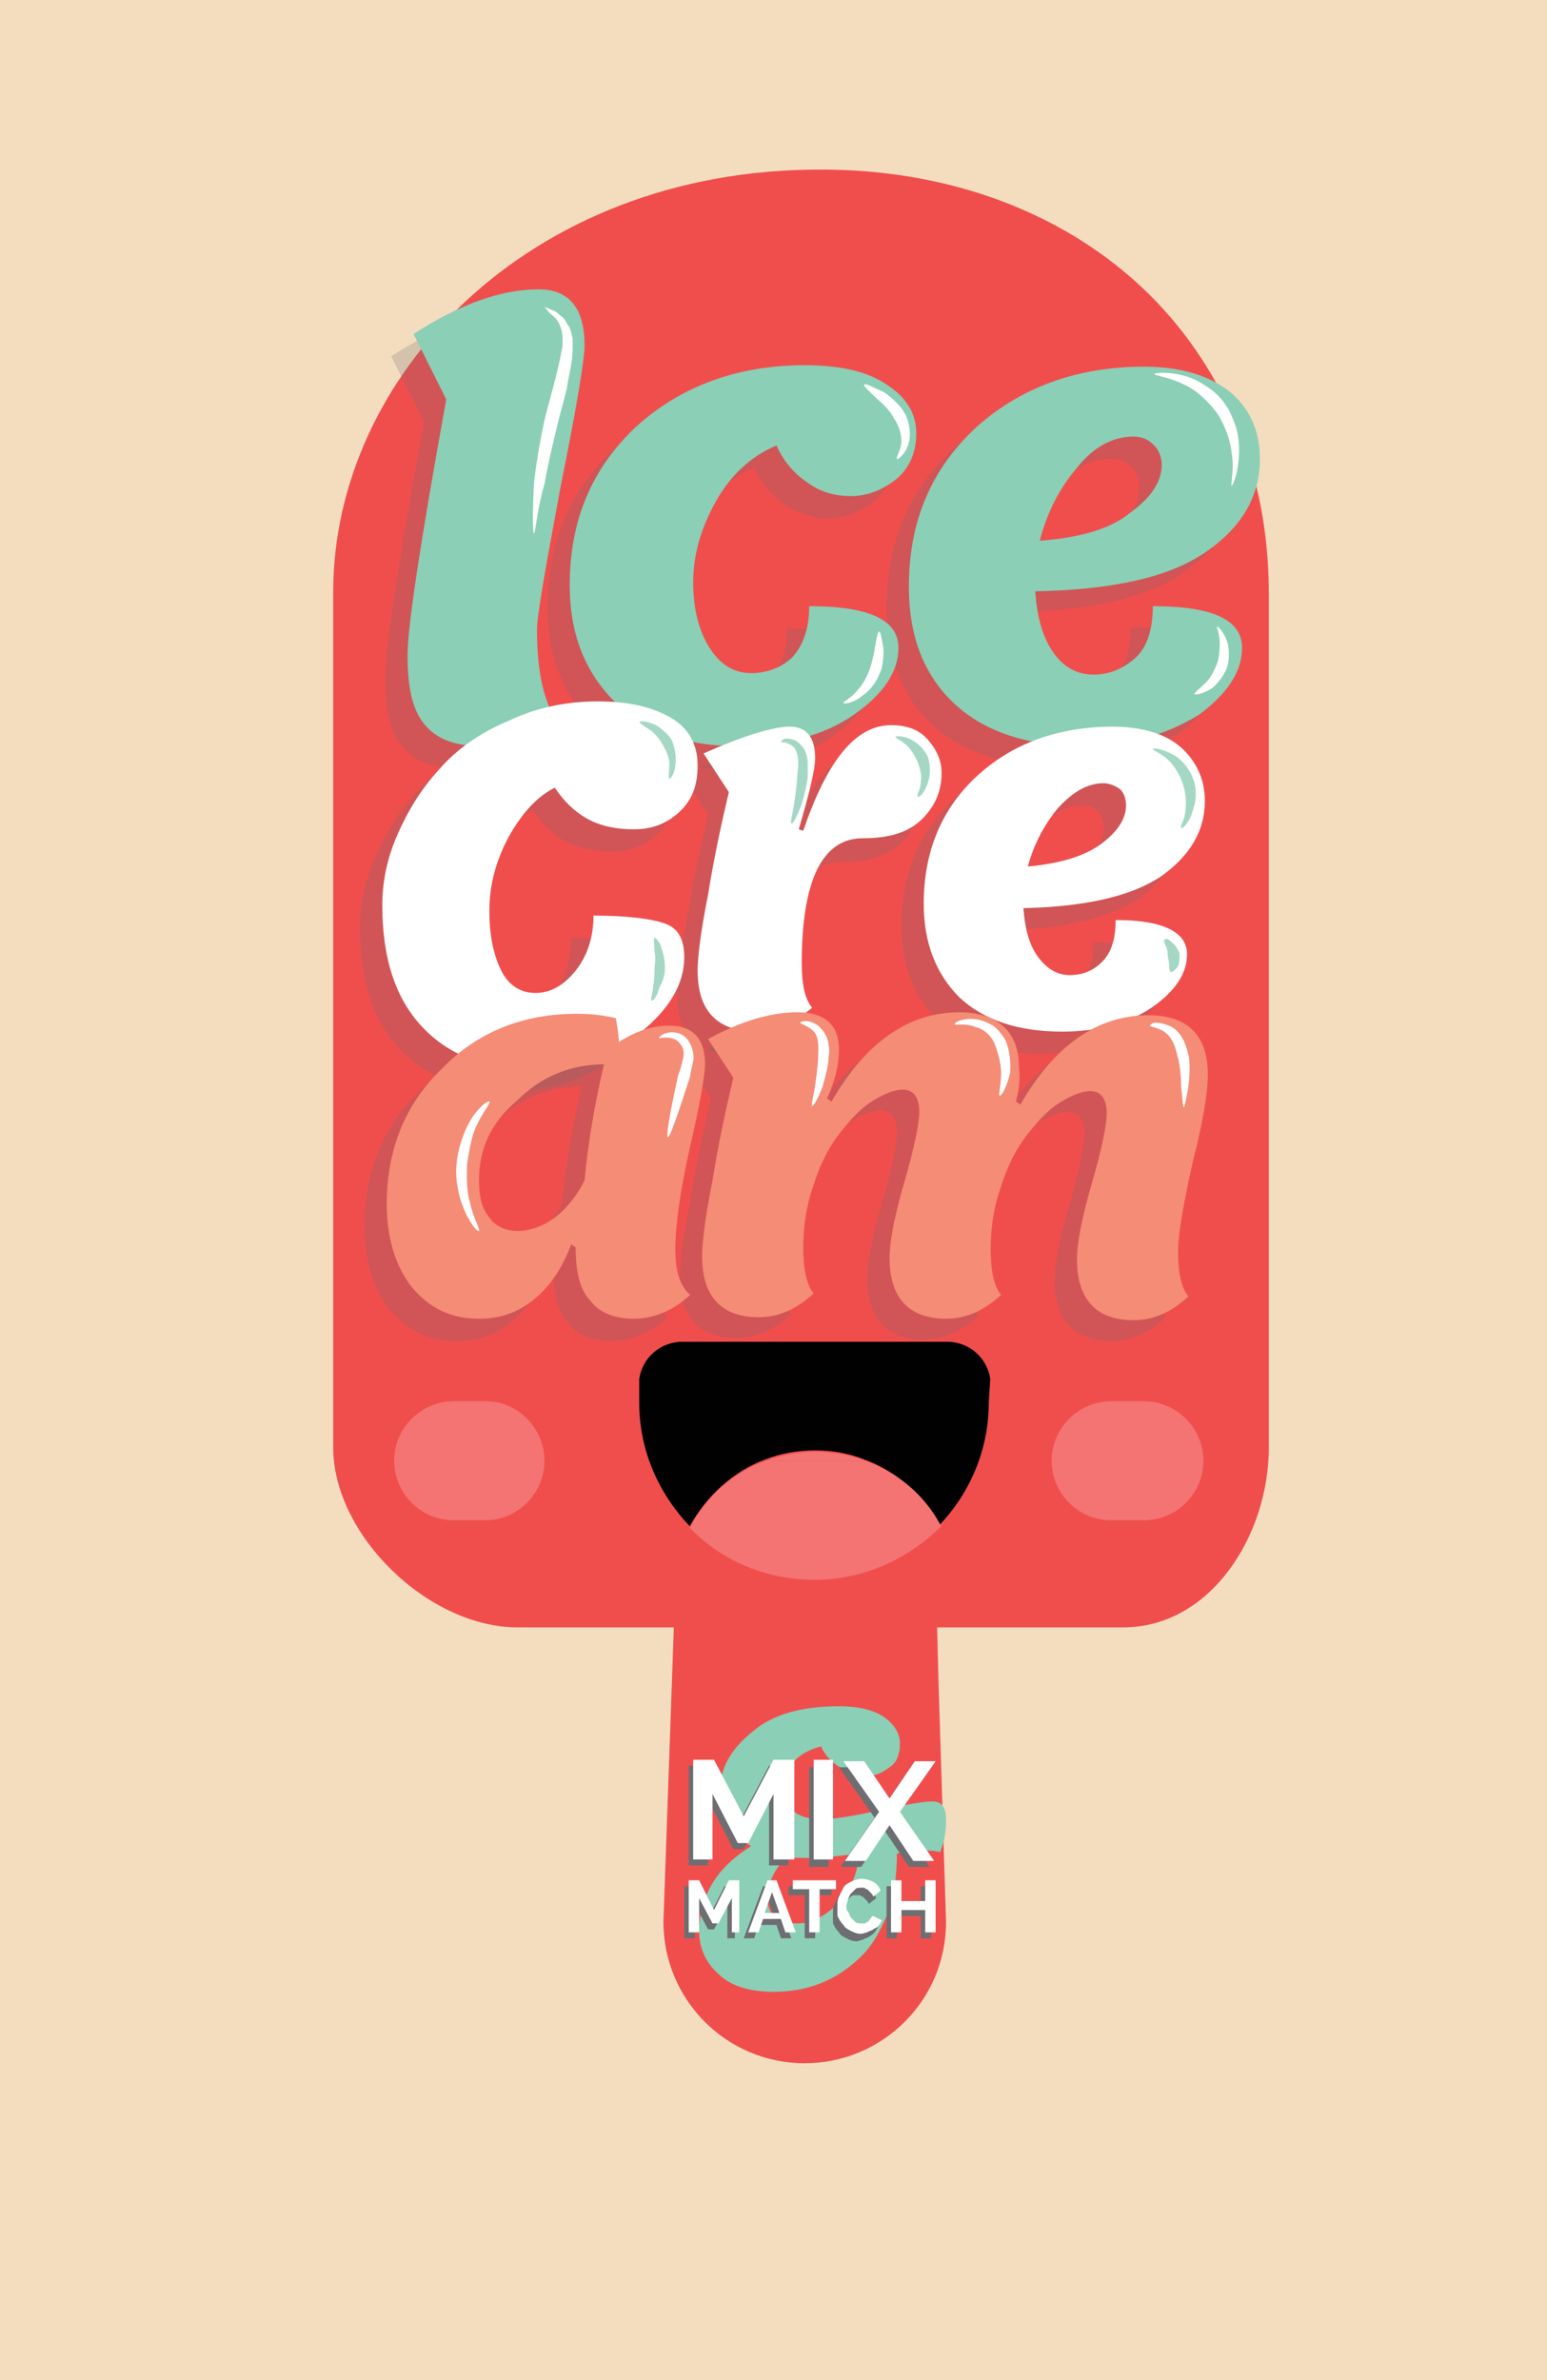 <?xml version="1.0" encoding="utf-8"?>
<!-- Generator: Adobe Illustrator 16.0.3, SVG Export Plug-In . SVG Version: 6.00 Build 0)  -->
<!DOCTYPE svg PUBLIC "-//W3C//DTD SVG 1.1//EN" "http://www.w3.org/Graphics/SVG/1.1/DTD/svg11.dtd">
<svg version="1.1" id="Layer_1" xmlns="http://www.w3.org/2000/svg" xmlns:xlink="http://www.w3.org/1999/xlink" x="0px" y="0px"
	 width="552.754px" height="850.391px" viewBox="148.818 0 552.754 850.391" enable-background="new 148.818 0 552.754 850.391"
	 xml:space="preserve">
<rect x="148.818" fill="#F4DDBE" width="552.754" height="850.391"/>
<path fill="#F04E4D" d="M576.67,125.964C549.031,85.039,500.135,60.59,442.201,60.59h-0.53
	c-104.174,0-173.799,73.877-173.799,150.944v105.767v4.252V487.38v29.764c0,31.358,34.016,64.312,65.904,64.312h55.808
	l-3.721,105.236c0,27.638,22.322,50.49,50.491,50.49c27.638,0,50.492-22.321,50.492-50.49l-2.657-84.509l0,0l-0.532-20.729h66.438
	c31.356,0,52.086-32.952,52.086-64.312V321.553v-8.504V212.066C602.182,178.582,592.615,149.35,576.67,125.964z"/>
<path opacity="0.24" fill="#6D6E71" enable-background="new    " d="M312.518,274.517c-9.565,0-15.943-2.658-20.196-7.973
	c-4.252-5.315-5.847-13.287-5.847-24.449c0-10.63,4.783-41.457,13.819-91.417l-11.693-23.386
	c16.478-10.63,31.358-15.945,44.646-15.945c11.161,0,16.478,6.91,16.478,20.197c0,4.252-2.658,21.26-8.504,49.96
	c-5.315,28.701-8.504,46.24-8.504,51.555c0,13.819,2.126,24.449,6.378,31.358C331.119,271.328,322.085,274.517,312.518,274.517z"/>
<path opacity="0.24" fill="#6D6E71" enable-background="new    " d="M344.406,217.115c0-23.386,7.974-41.988,23.917-56.87
	c15.945-14.35,36.143-21.791,60.06-21.791c12.225,0,22.322,2.126,29.231,6.909c7.441,4.784,10.63,10.63,10.63,17.54
	c0,6.909-2.656,12.756-7.439,16.476c-4.784,3.721-10.1,5.847-15.945,5.847s-11.161-1.595-15.413-4.784
	c-4.783-3.189-8.504-7.441-11.161-13.287c-9.035,3.72-16.477,10.63-21.791,20.197s-7.973,19.134-7.973,28.701
	c0,9.567,2.126,17.539,5.846,23.386c3.722,5.846,8.504,9.035,14.883,9.035c5.847,0,11.161-2.126,14.882-5.846
	c3.721-4.252,5.847-10.099,5.847-18.071c21.26,0,31.89,4.783,31.89,14.882c0,8.504-5.313,16.476-15.943,23.917
	s-24.98,11.162-42.521,11.162s-31.89-5.315-43.052-15.945C349.723,247.942,344.406,234.123,344.406,217.115z"/>
<path opacity="0.24" fill="#6D6E71" enable-background="new    " d="M527.24,273.985c-19.665,0-35.079-5.315-45.709-15.413
	c-10.63-10.099-15.943-23.917-15.943-41.457c0-23.386,7.973-41.988,23.917-56.87c15.944-14.35,36.142-21.791,60.059-21.791
	c13.288,0,23.386,3.189,30.827,9.035c6.909,5.847,10.63,13.819,10.63,23.917c0,13.287-6.378,24.449-19.665,33.484
	c-13.287,9.036-33.484,13.288-60.591,13.819c0.532,9.036,2.657,16.477,6.378,21.792s8.504,7.972,14.351,7.972
	c5.848,0,10.631-2.126,14.883-5.846c4.252-3.721,6.378-10.099,6.378-18.603c21.26,0,31.89,4.784,31.89,14.882
	c0,8.504-5.315,16.477-15.413,23.917C557.005,270.265,543.718,273.985,527.24,273.985z M545.844,163.966
	c-7.441,0-14.352,3.72-20.197,11.161c-6.378,7.441-10.63,15.945-13.287,26.043c14.352-1.063,25.512-4.252,32.421-10.099
	c7.441-5.315,11.161-11.161,11.161-17.008c0-2.657-1.063-5.315-2.657-6.909C551.157,165.029,549.031,163.966,545.844,163.966z"/>
<path opacity="0.24" fill="#6D6E71" enable-background="new    " d="M277.44,331.386c0-7.972,1.596-16.476,5.314-24.979
	c3.721-8.504,8.504-16.478,14.882-23.386c6.378-7.441,14.882-13.288,24.979-17.54c10.1-4.783,20.729-6.909,31.891-6.909
	c11.16,0,19.665,2.126,26.043,5.846c6.378,4.252,9.566,9.567,9.566,17.008c0,7.441-2.126,12.756-6.91,17.008
	c-4.782,4.252-10.098,5.847-15.943,5.847c-5.847,0-11.693-1.063-16.478-3.721c-4.782-2.657-8.504-6.378-11.691-11.161
	c-6.378,3.189-11.693,9.035-16.478,17.539c-4.783,9.036-6.909,17.54-6.909,26.575c0,9.035,1.595,15.945,4.253,21.26
	c2.656,5.315,6.908,7.973,12.224,7.973c5.314,0,10.099-2.658,14.351-7.973s6.378-12.225,6.378-19.665
	c11.693,0,20.197,1.063,24.98,2.657c5.313,1.595,7.44,5.847,7.44,12.225c0,9.567-5.314,18.603-15.944,27.106
	c-10.63,8.503-23.386,12.756-39.331,12.756c-15.944,0-28.7-4.784-38.267-14.882C282.223,364.871,277.44,350.52,277.44,331.386z"/>
<path opacity="0.24" fill="#6D6E71" enable-background="new    " d="M390.648,354.772c0-4.783,1.063-13.819,3.72-27.106
	c2.127-13.288,4.784-25.512,7.441-36.673l-9.035-13.819c14.35-6.378,24.98-9.567,30.826-9.567c5.847,0,9.035,3.721,9.035,11.162
	c0,4.252-2.125,12.756-5.847,25.512l1.595,1.063c8.504-24.979,18.603-37.736,31.357-37.736c5.848,0,10.1,1.595,13.288,5.315
	c3.188,3.721,4.783,7.441,4.783,11.693c0,6.378-2.126,11.693-6.91,16.477c-4.783,4.783-11.692,6.909-21.26,6.909
	c-14.351,0-21.791,14.882-21.791,44.646c0,7.441,1.063,12.756,3.721,15.945c-7.439,5.846-13.817,8.504-19.665,8.504
	C397.026,376.563,390.648,369.123,390.648,354.772z"/>
<path opacity="0.24" fill="#6D6E71" enable-background="new    " d="M520.331,376.563c-15.944,0-28.17-4.252-36.674-12.225
	c-8.504-8.503-12.756-19.665-12.756-33.483c0-18.603,6.379-34.016,19.134-45.708c12.756-11.693,29.232-17.54,48.366-17.54
	c10.63,0,19.134,2.658,24.449,7.441c5.313,4.784,8.504,11.162,8.504,19.134c0,10.63-5.315,19.666-15.945,27.106
	c-10.63,6.909-26.573,10.63-48.896,11.161c0.53,7.441,2.126,13.288,5.314,17.54c3.188,4.252,6.909,6.378,11.161,6.378
	c4.783,0,8.504-1.595,11.692-4.784s4.784-7.972,4.784-14.882c17.008,0,25.512,4.252,25.512,12.224
	c0,6.91-4.252,13.288-12.756,19.134C544.248,373.375,533.618,376.563,520.331,376.563z M535.214,287.804
	c-5.848,0-11.162,3.189-16.478,9.036c-4.783,5.846-8.504,12.756-10.63,20.728c11.692-1.063,20.196-3.72,26.043-7.972
	c5.847-4.252,9.035-9.036,9.035-13.819c0-2.126-0.531-4.252-2.126-5.847C539.466,288.335,537.87,287.804,535.214,287.804z"/>
<path opacity="0.24" fill="#6D6E71" enable-background="new    " d="M346.532,453.629l-1.595-1.063
	c-3.188,8.504-7.44,14.883-13.287,19.666c-5.847,4.782-12.225,6.907-19.665,6.907c-10.099,0-17.539-3.719-23.917-11.159
	c-5.847-7.441-9.034-17.539-9.034-29.765c0-19.134,6.378-35.61,19.665-48.366c12.755-13.288,29.23-19.666,48.364-19.666
	c4.784,0,9.567,0.532,13.819,1.595c0.53,3.189,1.063,5.847,1.063,8.504c5.848-3.721,11.693-5.847,18.071-5.847
	c8.504,0,12.756,4.784,12.756,13.819c0,3.188-1.595,13.287-5.315,29.232c-3.72,16.476-5.313,28.7-5.313,36.673
	c0,7.972,1.595,13.287,5.313,16.477c-6.378,5.847-13.286,8.504-20.195,8.504s-12.226-2.127-15.413-6.379
	C348.128,468.512,346.532,462.133,346.532,453.629z M311.987,429.713c0,5.846,1.063,10.098,3.721,13.287
	c2.127,3.189,5.847,4.783,10.099,4.783s9.036-1.594,13.288-4.783s7.972-7.973,10.63-13.287c1.063-11.693,3.188-25.512,6.909-41.457
	c-11.693,0-22.323,4.252-30.827,12.756C316.239,408.453,311.987,418.551,311.987,429.713z"/>
<path opacity="0.24" fill="#6D6E71" enable-background="new    " d="M503.856,401.012l1.595,1.063
	c12.225-21.26,27.639-31.89,45.708-31.89c13.819,0,21.261,6.91,21.261,21.26c0,5.847-1.596,16.477-5.314,30.828
	c-3.189,14.349-5.315,25.511-5.315,32.421c0,7.438,1.063,12.756,3.722,15.942c-6.378,5.849-12.756,8.504-19.665,8.504
	c-13.287,0-20.197-7.438-20.197-21.791c0-5.313,1.595-14.35,5.315-27.104c3.72-12.755,5.313-21.259,5.313-24.98
	c0-5.314-2.126-7.973-5.847-7.973c-3.188,0-6.909,1.595-11.161,4.252s-7.972,6.909-11.692,11.693
	c-3.721,4.782-6.909,11.161-9.034,18.069c-2.658,7.441-3.722,14.884-3.722,22.322c0,7.441,1.063,13.289,3.722,16.478
	c-6.379,5.848-12.757,8.504-19.666,8.504c-13.287,0-20.196-7.439-20.196-21.791c0-5.314,1.595-14.351,5.313-27.105
	c3.722-12.756,5.315-21.26,5.315-24.979c0-5.315-2.126-7.974-5.847-7.974c-3.188,0-6.909,1.596-11.161,4.252
	c-4.252,2.657-7.974,6.909-11.693,11.692c-3.72,4.784-6.909,11.161-9.035,18.071c-2.657,7.44-3.721,14.883-3.721,22.321
	c0,7.441,1.063,13.287,3.721,16.478c-6.378,5.848-12.756,8.504-19.665,8.504c-13.287,0-20.196-7.441-20.196-21.791
	c0-4.783,1.063-13.818,3.721-27.105c2.126-13.288,4.783-25.512,7.44-36.673l-9.035-13.819c11.692-6.378,22.322-9.566,31.89-9.566
	s14.882,4.252,14.882,13.287c0,5.847-1.594,11.692-4.252,17.539l1.595,1.063c12.226-21.26,27.639-31.89,45.709-31.89
	c6.378,0,11.692,1.595,15.413,4.783c3.722,3.189,5.848,7.973,5.848,14.882C505.982,393.04,505.449,397.292,503.856,401.012z"/>
<path fill="#8BCFB6" d="M320.49,266.544c-9.566,0-15.943-2.657-20.195-7.972c-4.252-5.315-5.848-13.288-5.848-24.449
	c0-10.63,4.783-41.457,13.818-91.417l-11.691-23.386c16.476-10.63,31.356-15.945,44.646-15.945c11.161,0,16.476,6.909,16.476,20.197
	c0,4.252-2.657,21.26-8.504,49.96c-5.313,28.701-8.504,46.24-8.504,51.555c0,13.819,2.126,24.449,6.378,31.358
	C338.561,263.355,329.526,266.544,320.49,266.544z"/>
<path fill="#8BCFB6" d="M352.38,209.143c0-23.386,7.973-41.988,23.917-56.87c15.944-14.351,36.142-21.792,60.059-21.792
	c12.225,0,22.323,2.126,29.232,6.91c7.44,4.783,10.63,10.63,10.63,17.539c0,6.91-2.657,12.756-7.441,16.477
	c-4.783,3.72-10.098,5.846-15.944,5.846c-5.846,0-11.16-1.594-15.412-4.783c-4.784-3.189-8.504-7.441-11.161-13.288
	c-9.036,3.721-16.478,10.63-21.792,20.197c-5.314,9.567-7.973,19.134-7.973,28.701s2.125,17.54,5.847,23.386
	c3.721,5.847,8.504,9.036,14.882,9.036c5.847,0,11.161-2.126,14.882-5.847c3.721-4.252,5.847-10.098,5.847-18.071
	c21.261,0,31.891,4.784,31.891,14.882c0,8.504-5.315,16.477-15.945,23.917c-10.63,7.44-24.979,11.161-42.52,11.161
	c-17.539,0-31.89-5.315-43.052-15.945C357.695,239.969,352.38,226.15,352.38,209.143z"/>
<path fill="#8BCFB6" d="M535.214,266.544c-19.666,0-35.079-5.315-45.709-15.413c-10.63-10.099-15.944-23.917-15.944-41.457
	c0-23.386,7.972-41.988,23.917-56.87c15.944-14.35,36.142-21.791,60.059-21.791c13.287,0,23.387,3.189,30.827,9.035
	c6.909,5.847,10.63,13.819,10.63,23.917c0,13.287-6.378,24.449-19.666,33.484c-13.286,9.036-33.482,13.288-60.59,13.819
	c0.531,9.036,2.657,16.477,6.378,21.792c3.722,5.315,8.504,7.972,14.352,7.972c5.846,0,10.63-2.126,14.882-5.846
	c4.252-3.721,6.378-10.099,6.378-18.603c21.26,0,31.89,4.784,31.89,14.882c0,8.504-5.314,16.477-15.414,23.917
	C564.978,262.824,551.69,266.544,535.214,266.544z M553.816,155.993c-7.44,0-14.35,3.721-20.196,11.162
	c-6.378,7.441-10.63,15.945-13.287,26.043c14.351-1.063,25.513-4.252,32.422-10.098c7.439-5.315,11.16-11.162,11.16-17.008
	c0-2.658-1.063-5.315-2.656-6.91C559.131,157.056,557.005,155.993,553.816,155.993z"/>
<path fill="#FFFFFF" d="M285.412,323.414c0-7.973,1.594-16.477,5.313-24.98s8.504-16.476,14.882-23.386
	c6.378-7.441,14.882-13.287,24.98-17.539c10.098-4.784,20.728-6.91,31.89-6.91c11.161,0,19.665,2.126,26.043,5.847
	c6.378,3.72,9.566,9.567,9.566,17.008c0,7.441-2.126,12.756-6.909,17.008s-10.1,5.846-15.944,5.846
	c-5.847,0-11.693-1.063-16.477-3.72c-4.783-2.658-8.504-6.378-11.693-11.162c-6.378,3.189-11.692,9.036-16.476,17.54
	c-4.784,9.035-6.91,17.539-6.91,26.575c0,9.035,1.595,15.945,4.252,21.259c2.658,5.315,6.91,7.973,12.225,7.973
	c5.315,0,10.1-2.657,14.352-7.973c4.252-5.314,6.378-12.224,6.378-19.665c11.691,0,20.195,1.063,24.979,2.658
	c5.314,1.594,7.44,5.846,7.44,12.224c0,9.567-5.314,18.603-15.944,27.106s-23.386,12.756-39.331,12.756
	c-15.943,0-28.7-4.783-38.268-14.882C290.196,356.898,285.412,342.548,285.412,323.414z"/>
<path fill="#FFFFFF" d="M398.088,346.8c0-4.784,1.063-13.819,3.721-27.106c2.126-13.287,4.783-25.512,7.441-36.673l-9.036-13.819
	c14.351-6.378,24.979-9.567,30.827-9.567c5.846,0,9.034,3.72,9.034,11.161c0,4.252-2.126,12.756-5.847,25.512l1.595,0.532
	c8.504-24.98,18.604-37.736,31.358-37.736c5.847,0,10.099,1.595,13.287,5.315c3.188,3.721,4.783,7.441,4.783,11.693
	c0,6.378-2.127,11.693-6.909,16.477c-4.783,4.783-11.693,6.909-21.261,6.909c-14.351,0-21.791,14.882-21.791,44.646
	c0,7.441,1.063,12.756,3.722,15.945c-7.441,5.846-13.819,8.504-19.666,8.504C404.997,368.591,398.088,361.15,398.088,346.8z"/>
<path fill="#FFFFFF" d="M528.304,368.591c-15.944,0-28.169-4.253-36.673-12.225c-8.504-8.504-12.756-19.666-12.756-33.484
	c0-18.602,6.378-34.016,19.134-45.708c12.756-11.692,29.231-17.539,48.366-17.539c10.63,0,19.134,2.657,24.447,7.441
	c5.315,4.783,8.504,11.161,8.504,19.134c0,10.63-5.313,19.665-15.943,27.106c-10.63,6.91-26.575,10.63-48.897,11.162
	c0.531,7.441,2.126,13.287,5.314,17.539s6.91,6.378,11.162,6.378c4.782,0,8.504-1.595,11.691-4.783
	c3.189-3.189,4.783-7.973,4.783-14.882c17.008,0,25.512,4.252,25.512,12.224c0,6.91-4.252,13.288-12.756,19.134
	C552.222,365.402,541.592,368.591,528.304,368.591z M543.186,279.832c-5.846,0-11.161,3.189-16.477,9.035
	c-4.783,5.847-8.504,12.756-10.63,20.729c11.692-1.063,20.196-3.721,26.043-7.973c5.848-4.252,9.035-9.035,9.035-13.819
	c0-2.126-0.531-4.252-2.126-5.846C547.438,280.895,545.312,279.832,543.186,279.832z"/>
<path fill="#F58C75" d="M354.506,445.658l-1.596-1.064c-3.188,8.504-7.439,14.883-13.287,19.666
	c-5.847,4.783-12.225,6.91-19.664,6.91c-10.1,0-17.539-3.721-23.917-11.162c-5.848-7.44-9.036-17.539-9.036-29.764
	c0-19.133,6.378-35.61,19.666-48.366c12.755-13.287,29.23-19.666,48.364-19.666c4.783,0,9.567,0.532,13.819,1.594
	c0.531,3.189,1.063,5.847,1.063,8.504c5.847-3.72,11.692-5.846,18.07-5.846c8.504,0,12.756,4.783,12.756,13.818
	c0,3.189-1.595,13.287-5.314,29.231c-3.721,16.477-5.314,28.701-5.314,36.674c0,7.972,1.595,13.286,5.314,16.477
	c-6.378,5.846-13.287,8.504-20.196,8.504c-6.91,0-12.225-2.127-15.414-6.379C356.101,461.07,354.506,454.693,354.506,445.658z
	 M319.959,421.741c0,5.845,1.063,10.097,3.72,13.287c2.126,3.188,5.847,4.782,10.099,4.782s9.035-1.594,13.287-4.782
	c4.252-3.189,7.973-7.974,10.63-13.287c1.063-11.693,3.189-25.513,6.91-41.457c-11.693,0-22.323,4.252-30.827,12.756
	C324.211,401.012,319.959,410.579,319.959,421.741z"/>
<path fill="#F58C75" d="M511.827,393.571l1.595,1.063c12.225-21.26,27.638-31.89,45.709-31.89c13.817,0,21.26,6.909,21.26,21.26
	c0,5.846-1.595,16.477-5.315,30.826c-3.188,14.351-5.313,25.511-5.313,32.421c0,7.441,1.063,12.756,3.721,15.945
	c-6.378,5.846-12.756,8.504-19.666,8.504c-13.287,0-20.196-7.441-20.196-21.791c0-5.316,1.596-14.353,5.314-27.107
	c3.721-12.756,5.315-21.26,5.315-24.979c0-5.314-2.127-7.972-5.848-7.972c-3.188,0-6.909,1.594-11.161,4.252
	c-4.252,2.657-7.973,6.909-11.691,11.692c-3.722,4.783-6.91,11.161-9.036,18.07c-2.657,7.44-3.721,14.882-3.721,22.323
	c0,7.439,1.063,13.287,3.721,16.478c-6.378,5.846-12.756,8.504-19.665,8.504c-13.287,0-20.196-7.441-20.196-21.793
	c0-5.314,1.594-14.35,5.314-27.105s5.314-21.26,5.314-24.979c0-5.314-2.127-7.973-5.847-7.973c-3.189,0-6.909,1.595-11.161,4.252
	c-4.252,2.658-7.973,6.911-11.693,11.693c-3.72,4.783-6.908,11.161-9.035,18.07c-2.656,7.441-3.721,14.882-3.721,22.324
	c0,7.438,1.063,13.287,3.721,16.475c-6.377,5.849-12.756,8.504-19.664,8.504c-13.288,0-20.197-7.438-20.197-21.791
	c0-4.783,1.063-13.817,3.721-27.104c2.126-13.288,4.783-25.513,7.44-36.674l-9.035-13.818c11.692-6.378,22.323-9.567,31.89-9.567
	c9.567,0,14.882,4.251,14.882,13.288c0,5.846-1.595,11.692-4.252,17.539l1.596,1.063c12.225-21.26,27.638-31.889,45.708-31.889
	c6.378,0,11.692,1.594,15.414,4.784c3.72,3.188,5.846,7.972,5.846,14.882C513.422,385.598,512.891,389.319,511.827,393.571z"/>
<path fill="#8BCFB6" d="M442.201,623.974c-4.252,1.063-7.973,3.189-10.099,5.848c-2.657,2.656-3.721,5.847-3.721,9.034
	c0,3.189,1.063,5.848,3.721,7.974c2.126,2.126,5.847,3.188,10.099,3.188s11.161-1.063,20.729-3.188
	c9.565-2.126,15.944-3.189,19.134-3.189c3.188,0,4.783,2.126,4.783,6.378s-0.531,7.974-2.126,11.693
	c-2.126-0.531-4.783-0.531-6.909-0.531c-2.658,0-5.315,0.531-8.504,1.063c0,7.973-1.063,15.413-3.721,22.323
	c-2.657,6.378-5.848,11.691-10.1,15.412c-8.504,7.974-18.603,11.692-30.295,11.692c-8.504,0-15.413-2.126-19.665-6.378
	c-4.783-4.252-6.91-9.566-6.91-15.413s1.596-11.692,4.784-17.008c3.188-5.314,7.972-9.566,13.818-13.287
	c-3.721-2.126-6.378-5.315-8.504-8.504c-2.126-3.721-2.657-6.909-2.657-11.161c0-7.973,3.721-14.882,11.692-21.26
	c7.44-6.378,18.07-9.036,30.826-9.036c6.378,0,11.693,1.063,15.945,3.721c3.72,2.657,5.846,5.847,5.846,9.567
	c0,3.72-1.063,6.909-3.721,8.504c-2.657,2.126-5.314,3.188-8.504,3.188c-3.188,0-5.846-1.063-8.504-2.656
	C445.391,629.289,443.266,626.631,442.201,623.974z M433.698,687.222c4.783,0,9.035-2.126,13.819-6.378
	c4.783-4.252,7.44-10.63,8.503-18.603c-8.503,1.063-14.35,1.595-18.07,1.595c-3.72,0-5.847,0-7.973-0.531
	c-4.783,4.783-6.909,10.099-6.909,14.882c0,3.188,1.063,5.314,2.657,6.909C428.383,686.69,431.041,687.222,433.698,687.222z"/>
<path fill="#6D6E71" d="M423.6,667.024v-23.917l-9.035,17.539h-3.721l-9.035-17.539v23.386H394.9v-35.61h7.44l10.63,20.197
	l10.63-20.197h6.91v35.61h-6.91V667.024z"/>
<path fill="#6D6E71" d="M437.949,667.024v-35.609h6.909v35.609H437.949z"/>
<path fill="#6D6E71" d="M456.022,631.415l9.035,13.287l9.035-13.287h7.44l-12.756,18.07L481,667.024h-7.439l-8.504-12.757
	l-8.504,12.757h-7.441l12.226-17.539l-12.757-18.07H456.022z"/>
<path fill="#6D6E71" d="M408.718,692.536v-12.224l-4.783,9.034h-2.126l-4.783-9.034v12.224h-3.721v-18.603h3.721l5.314,10.631
	l5.314-10.631h3.721v18.603H408.718z"/>
<path fill="#6D6E71" d="M421.474,673.935h3.188l6.909,18.603h-3.721l-1.594-4.783h-6.379l-1.595,4.783h-3.721L421.474,673.935z
	 M425.726,685.627l-2.657-7.439l-2.657,7.439H425.726z"/>
<path fill="#6D6E71" d="M445.923,677.123h-5.848v15.413h-3.721v-15.413h-5.846v-3.188h15.413L445.923,677.123L445.923,677.123z"/>
<path fill="#6D6E71" d="M446.453,683.501c0-1.063,0-2.126,0.531-3.188c0.532-1.063,1.063-2.125,1.595-3.188s1.596-1.595,2.657-2.126
	c1.063-0.531,2.657-1.063,3.721-1.063c1.596,0,3.188,0.531,4.253,1.063c1.063,0.532,2.126,1.595,2.656,3.189l-2.656,2.125
	c0-0.531-0.531-1.063-1.063-1.595c-0.531-0.53-0.531-0.53-1.063-1.063c-0.531,0-1.063-0.531-1.063-0.531h-1.063
	c-1.063,0-1.596,0-2.126,0.531c-0.531,0.532-1.063,1.063-1.596,1.595c-0.531,0.532-0.531,1.063-1.063,2.126
	c0,0.531-0.532,1.595-0.532,2.126c0,1.063,0,1.595,0.532,2.126c0.531,0.531,0.531,1.595,1.063,2.126
	c0.532,0.531,1.063,1.063,1.596,1.595c0.53,0.531,1.595,0.531,2.126,0.531c0.53,0,1.063,0,1.063,0c0.532,0,1.063-0.531,1.063-0.531
	c0.53,0,0.53-0.532,1.063-1.063c0.532-0.531,0.532-1.063,1.063-1.063l3.188,1.596c-0.531,0.53-0.531,1.063-1.063,1.594
	s-1.063,1.063-2.126,1.595c-0.531,0.531-1.596,0.531-2.127,1.063c-0.53,0-1.595,0.53-2.125,0.53c-1.596,0-2.657-0.53-3.722-1.063
	c-1.063-0.531-2.126-1.063-2.657-2.126c-1.063-1.063-1.595-2.126-2.126-3.188C446.453,685.627,446.453,684.564,446.453,683.501z"/>
<path fill="#6D6E71" d="M481.531,673.935v18.603h-3.72v-7.972h-8.504v7.972h-3.721v-18.603h3.721v7.44h8.504v-7.44H481.531
	L481.531,673.935z"/>
<path fill="#FFFFFF" d="M425.195,664.367v-23.386l-9.035,17.538h-3.721l-9.035-17.538v23.386h-6.909v-35.61h7.44l10.63,20.197
	l10.63-20.197h7.44v35.61H425.195z"/>
<path fill="#FFFFFF" d="M439.545,664.367v-35.61h6.908v35.61H439.545z"/>
<path fill="#FFFFFF" d="M457.615,629.289l9.035,13.287l9.036-13.287h7.439l-12.756,18.07l12.226,17.539h-7.441l-8.504-12.757
	l-8.504,12.757h-7.44l12.226-17.539l-12.756-18.07H457.615z"/>
<path fill="#FFFFFF" d="M410.313,690.41v-12.225l-4.783,9.035h-2.126l-4.784-9.035v12.225h-3.72v-18.603h3.72l5.315,10.63
	l5.315-10.63h3.72v18.603H410.313z"/>
<path fill="#FFFFFF" d="M423.069,671.809h3.189l6.908,18.603h-3.721l-1.595-4.783h-6.378l-1.595,4.783h-3.721L423.069,671.809z
	 M427.321,683.501l-2.657-7.44l-2.656,7.44H427.321z"/>
<path fill="#FFFFFF" d="M447.518,674.997h-5.847v15.413h-3.722v-15.413h-5.847v-3.188h15.414L447.518,674.997L447.518,674.997z"/>
<path fill="#FFFFFF" d="M448.049,680.844c0-1.063,0-2.126,0.53-3.188c0.531-1.063,1.063-2.126,1.596-3.188
	c0.53-1.063,1.594-1.595,2.657-2.126c1.063-0.531,2.656-1.063,3.721-1.063c1.594,0,3.188,0.531,4.252,1.063
	c1.063,0.531,2.126,1.595,2.657,3.188l-2.657,2.126c0-0.531-0.531-1.063-1.063-1.595c-0.53-0.531-0.53-0.531-1.063-1.063
	c-0.532,0-1.063-0.531-1.063-0.531h-1.063c-1.063,0-1.595,0-2.126,0.531c-0.532,0.531-1.063,1.063-1.595,1.595
	c-0.532,0.532-0.531,1.063-1.063,2.126c0,0.531-0.531,1.595-0.531,2.126c0,1.063,0,1.595,0.531,2.126
	c0.532,0.531,0.532,1.595,1.063,2.126c0.53,0.531,1.063,1.063,1.595,1.595c0.531,0.531,1.594,0.531,2.126,0.531
	c0.531,0,1.063,0,1.063,0c0.531,0,1.063-0.531,1.063-0.531c0.531,0,0.531-0.531,1.063-1.063c0.532-0.531,0.531-1.063,1.063-1.063
	l3.188,1.595c-0.53,0.531-0.53,1.063-1.063,1.595c-0.532,0.531-1.063,1.063-2.126,1.595c-0.532,0.531-1.595,0.531-2.126,1.063
	c-0.532,0-1.596,0.531-2.126,0.531c-1.595,0-2.658-0.531-3.722-1.063c-1.063-0.531-2.126-1.063-2.656-2.126
	c-1.063-1.063-1.596-2.126-2.126-3.188C448.049,683.501,448.049,682.438,448.049,680.844z"/>
<path fill="#FFFFFF" d="M483.127,671.809v18.603h-3.722v-7.972h-8.504v7.972h-3.72v-18.603h3.72v7.44h8.504v-7.44H483.127
	L483.127,671.809z"/>
<g>
	<path fill="#FFFFFF" d="M588.895,173.533c-0.531,0,1.063-5.315,0-11.693c-0.531-5.847-3.721-12.225-5.315-14.351
		c-1.594-2.126-5.846-7.441-11.691-10.098c-5.315-2.658-10.63-3.189-10.63-3.721c0-0.531,5.847-1.063,12.225,1.063
		c3.188,1.063,6.378,3.189,8.504,4.784c2.657,2.126,4.252,4.252,4.783,5.315c1.063,1.063,2.126,3.72,3.188,6.378
		c1.063,2.657,1.596,6.378,1.596,9.567C591.552,168.218,589.426,173.533,588.895,173.533z"/>
</g>
<g>
	<path fill="#FFFFFF" d="M575.608,247.942c0-0.532,2.126-2.126,4.252-4.252s3.188-5.315,3.72-6.378
		c0.532-1.063,1.063-4.252,1.063-7.441s-1.063-5.847-1.063-5.847c0.532-0.531,2.658,2.126,3.722,5.315
		c1.063,3.189,0.53,7.441,0,9.036c-0.531,1.594-2.657,5.315-5.314,7.441C578.796,247.942,575.608,248.473,575.608,247.942z"/>
</g>
<g>
	<path fill="#FFFFFF" d="M469.309,163.966c-0.531-0.532,1.594-3.189,1.594-6.378s-1.594-6.91-2.657-7.973
		c-0.53-1.594-3.188-4.783-5.847-6.909c-2.657-2.658-5.314-4.784-4.783-5.315c0.531-0.532,3.189,1.063,6.91,2.657
		c3.188,2.126,6.377,5.315,7.44,7.441c1.063,1.595,2.657,6.378,1.595,10.63C472.496,162.371,469.309,164.497,469.309,163.966z"/>
</g>
<g>
	<path fill="#FFFFFF" d="M450.175,251.131c0-0.532,2.657-1.595,4.782-4.252c2.127-2.126,3.722-5.315,4.252-6.91
		c0.531-1.063,1.596-4.783,2.127-7.972c0.53-3.189,1.063-6.378,1.595-6.378c0.531,0,1.063,3.189,1.595,6.378
		c0,3.72-0.532,7.441-1.595,9.035c-0.532,1.595-2.657,5.315-5.847,7.441C453.895,251.131,450.705,251.662,450.175,251.131z"/>
</g>
<g>
	<path fill="#FFFFFF" d="M339.623,190.541c-0.53,0-0.53-8.504,0-18.071c1.063-9.567,3.188-20.197,4.253-24.449
		c1.063-4.252,4.252-14.882,5.847-23.917c0.531-4.783-0.532-8.504-2.658-10.63c-1.063-1.063-2.126-1.594-2.657-2.657
		c-0.53-0.532-1.063-1.063-1.063-1.063s0.531,0,1.594,0.531c1.063,0.532,2.126,0.532,3.721,2.126
		c0.531,0.532,1.596,1.063,2.126,2.126c0.531,1.063,1.063,1.595,1.596,2.658c0.531,1.063,0.53,2.126,1.063,3.72
		c0,1.063,0,2.658,0,3.721c0,4.783-1.594,10.098-2.126,14.35c-1.063,4.252-2.126,7.973-2.657,10.099
		c-1.063,4.252-3.721,14.882-5.313,23.917C340.687,182.037,340.156,190.541,339.623,190.541z"/>
</g>
<g>
	<path fill="#FFFFFF" d="M571.887,395.697c-0.531,0-0.531-3.72-1.063-7.44c0-3.721-0.53-8.504-1.063-10.099
		c-0.532-1.595-1.063-5.847-3.722-8.504c-2.657-2.657-6.378-2.657-6.378-3.188c0,0,0.531-1.063,2.126-1.063
		c1.596,0,3.722,0.531,5.848,1.595c4.252,2.657,5.313,7.973,5.847,10.099c0.531,2.126,0.531,6.909,0,10.63
		C572.948,391.977,571.887,395.697,571.887,395.697z"/>
</g>
<g>
	<path fill="#FFFFFF" d="M505.982,391.445c-0.531,0,0.531-3.72,0.531-7.972s-1.595-8.504-2.126-10.099s-2.657-5.315-6.909-6.378
		c-3.721-1.595-7.441-0.531-7.441-1.063c-0.53-0.531,3.189-2.657,8.505-1.594c2.125,0.531,4.783,1.594,6.377,3.188
		c1.596,1.595,2.658,3.189,3.189,4.252c1.063,2.126,2.126,7.441,1.595,11.693C508.639,388.256,506.513,391.977,505.982,391.445z"/>
</g>
<g>
	<path fill="#FFFFFF" d="M439.014,395.166c-0.532,0,0.531-3.721,1.063-7.44c0.531-3.721,1.063-7.973,1.063-10.099
		c0-1.595,0.532-5.847-1.063-8.504c-2.126-2.657-5.313-3.189-5.313-3.721c0-0.532,4.252-1.595,7.439,2.126
		c1.596,1.595,2.657,4.252,2.657,5.847c0.531,2.126,0,3.721,0,4.783c0,2.126-1.063,6.378-2.126,10.099
		C441.139,392.508,439.545,395.166,439.014,395.166z"/>
</g>
<g>
	<path fill="#FFFFFF" d="M387.457,406.327c-1.063-0.531,2.658-17.539,3.722-22.322c0.531-1.063,1.063-3.189,1.595-5.315
		s0.531-4.252-1.063-5.846c-1.063-1.595-3.188-2.126-4.783-2.126s-2.657,0.531-2.657,0c0,0,0.531-1.063,2.657-1.595
		c1.595-0.531,4.783-0.531,6.909,1.595s3.188,5.846,2.657,8.504c-0.531,2.657-1.063,4.252-1.063,5.314
		C393.836,389.319,388.522,406.327,387.457,406.327z"/>
</g>
<g>
	<path fill="#FFFFFF" d="M319.959,439.814c-0.532,0.53-3.722-3.189-5.848-9.035c-2.126-5.315-2.657-12.226-2.126-14.882
		c0-2.657,1.595-9.567,4.252-14.352c2.657-5.313,6.909-8.504,7.44-7.973c0.532,0.532-2.657,4.252-4.783,9.036
		c-2.126,4.782-2.657,10.63-3.188,13.287c0,2.656-0.532,8.504,1.063,13.817C317.832,435.031,320.49,439.283,319.959,439.814z"/>
</g>
<g>
	<path fill="#A4D8C4" d="M387.99,278.237c-0.532,0,0-2.657,0-5.315c0-2.657-1.595-5.315-2.126-6.378
		c-0.532-1.063-2.126-3.72-4.252-5.315c-2.126-1.594-4.252-2.657-4.252-3.189c0-0.531,2.657-0.531,5.846,1.063
		c2.658,1.595,5.315,4.252,5.848,5.847c0.531,1.594,1.595,4.783,1.063,7.972C390.115,276.111,388.522,278.237,387.99,278.237z"/>
</g>
<g>
	<path fill="#A4D8C4" d="M476.748,284.615c-0.53-0.531,1.063-2.657,1.063-5.315c0.531-2.657-0.531-5.315-1.063-6.909
		c-0.53-1.063-1.595-3.721-3.72-5.847c-2.127-2.126-4.252-2.657-4.252-3.189c0-0.531,3.188-0.531,5.846,1.063
		c3.189,1.595,5.315,4.784,5.848,6.378c0.53,1.595,1.063,5.315,0,8.504C479.406,283.021,477.281,285.146,476.748,284.615z"/>
</g>
<g>
	<path fill="#A4D8C4" d="M570.823,295.776c-0.531-0.532,1.596-3.189,1.596-6.91c0.53-3.72-0.531-7.441-1.063-9.035
		c-0.531-1.595-2.126-5.315-4.784-7.973c-2.657-2.657-5.846-3.72-5.846-4.252c0-0.531,3.72,0,7.439,2.126
		c3.721,2.126,6.379,6.378,6.91,8.504c1.063,2.126,1.594,6.91,0,11.162C574.013,293.65,571.356,296.308,570.823,295.776z"/>
</g>
<g>
	<path fill="#A4D8C4" d="M567.104,347.331c-0.532-0.531-0.532-1.594-0.532-2.657s-0.53-2.658-0.53-3.189
		c0-0.532,0-2.126-0.531-3.189s-1.063-2.126-0.531-2.658c0.531-0.531,1.594,0,3.188,1.595c1.063,1.063,2.127,3.189,2.127,3.72
		c0,1.063,0,2.658-0.531,4.252C568.698,346.8,567.635,347.331,567.104,347.331z"/>
</g>
<g>
	<path fill="#A4D8C4" d="M431.573,294.182c-0.531,0,0.531-3.72,1.063-7.441c0.532-3.72,1.063-7.972,1.063-9.567
		c0-1.594,1.063-5.846-0.53-9.035c-0.532-1.595-2.127-2.126-3.189-2.658c-1.063-0.531-2.126,0-2.126-0.531
		c0,0,0.531-1.063,2.126-1.063s3.721,0.531,5.314,2.657c1.595,1.595,2.127,4.252,2.127,6.378s0,3.721,0,4.252
		c0,2.126-1.063,6.378-2.127,10.099C433.698,291.524,432.104,294.713,431.573,294.182z"/>
</g>
<g>
	<path fill="#A4D8C4" d="M381.613,357.43c-0.532-0.532,0.531-2.658,0.531-4.784c0.531-2.657,0.531-5.315,0.531-6.378
		s0.53-3.72,0-6.378c0-2.657-0.531-4.783,0-4.783c0.53,0,2.126,1.594,2.657,4.252c1.063,2.657,1.063,5.846,1.063,6.909
		c0,1.595-0.531,4.252-2.126,6.91C383.739,355.835,382.144,357.961,381.613,357.43z"/>
</g>
<g>
	<path fill="#F37473" d="M343.345,521.927c0,11.693-9.567,21.261-21.26,21.261h-11.161c-11.693,0-21.26-9.566-21.26-21.261
		c0-11.691,9.565-21.26,21.26-21.26h11.691C333.778,500.667,343.345,510.234,343.345,521.927z"/>
	<path fill="#F37473" d="M578.796,521.927c0,11.693-9.566,21.261-21.261,21.261h-11.691c-11.693,0-21.26-9.566-21.26-21.261
		c0-11.691,9.565-21.26,21.26-21.26h11.691C569.23,500.667,578.796,510.234,578.796,521.927z"/>
</g>
<g>
	<path fill="#010101" d="M377.214,492.695v1.063C377.214,493.758,377.214,493.227,377.214,492.695L377.214,492.695z"/>
	<path fill="#010101" d="M377.214,494.289C377.214,494.289,377.214,494.82,377.214,494.289v-0.531
		C377.214,494.289,377.214,494.289,377.214,494.289z"/>
	<path fill="#010101" d="M502.646,492.695c-1.063-7.441-7.439-13.288-15.412-13.288h-94.606c-7.973,0-14.351,5.847-15.414,13.288
		c0,0.531,0,1.063,0,1.063v0.531v6.91c0,17.007,6.91,32.421,18.071,44.113c5.847-10.63,15.413-19.665,27.106-23.917
		c5.315-2.126,11.692-3.188,17.54-3.188c6.377,0,12.225,1.063,17.539,3.188c11.691,4.252,21.26,12.756,27.105,23.386
		c10.631-11.161,17.539-26.574,17.539-43.582L502.646,492.695L502.646,492.695z"/>
	<path fill="#F37473" d="M458.001,521.927h-35.61c-11.693,4.252-21.26,12.756-27.106,23.917
		c11.161,11.693,27.106,18.603,44.646,18.603c17.539,0,33.484-7.44,45.176-19.134C479.261,534.151,469.695,526.179,458.001,521.927z
		"/>
	<path fill="#F37473" d="M422.391,521.927h35.61c-5.314-2.126-11.693-3.188-17.539-3.188
		C434.083,518.738,428.238,519.801,422.391,521.927z"/>
</g>
</svg>
